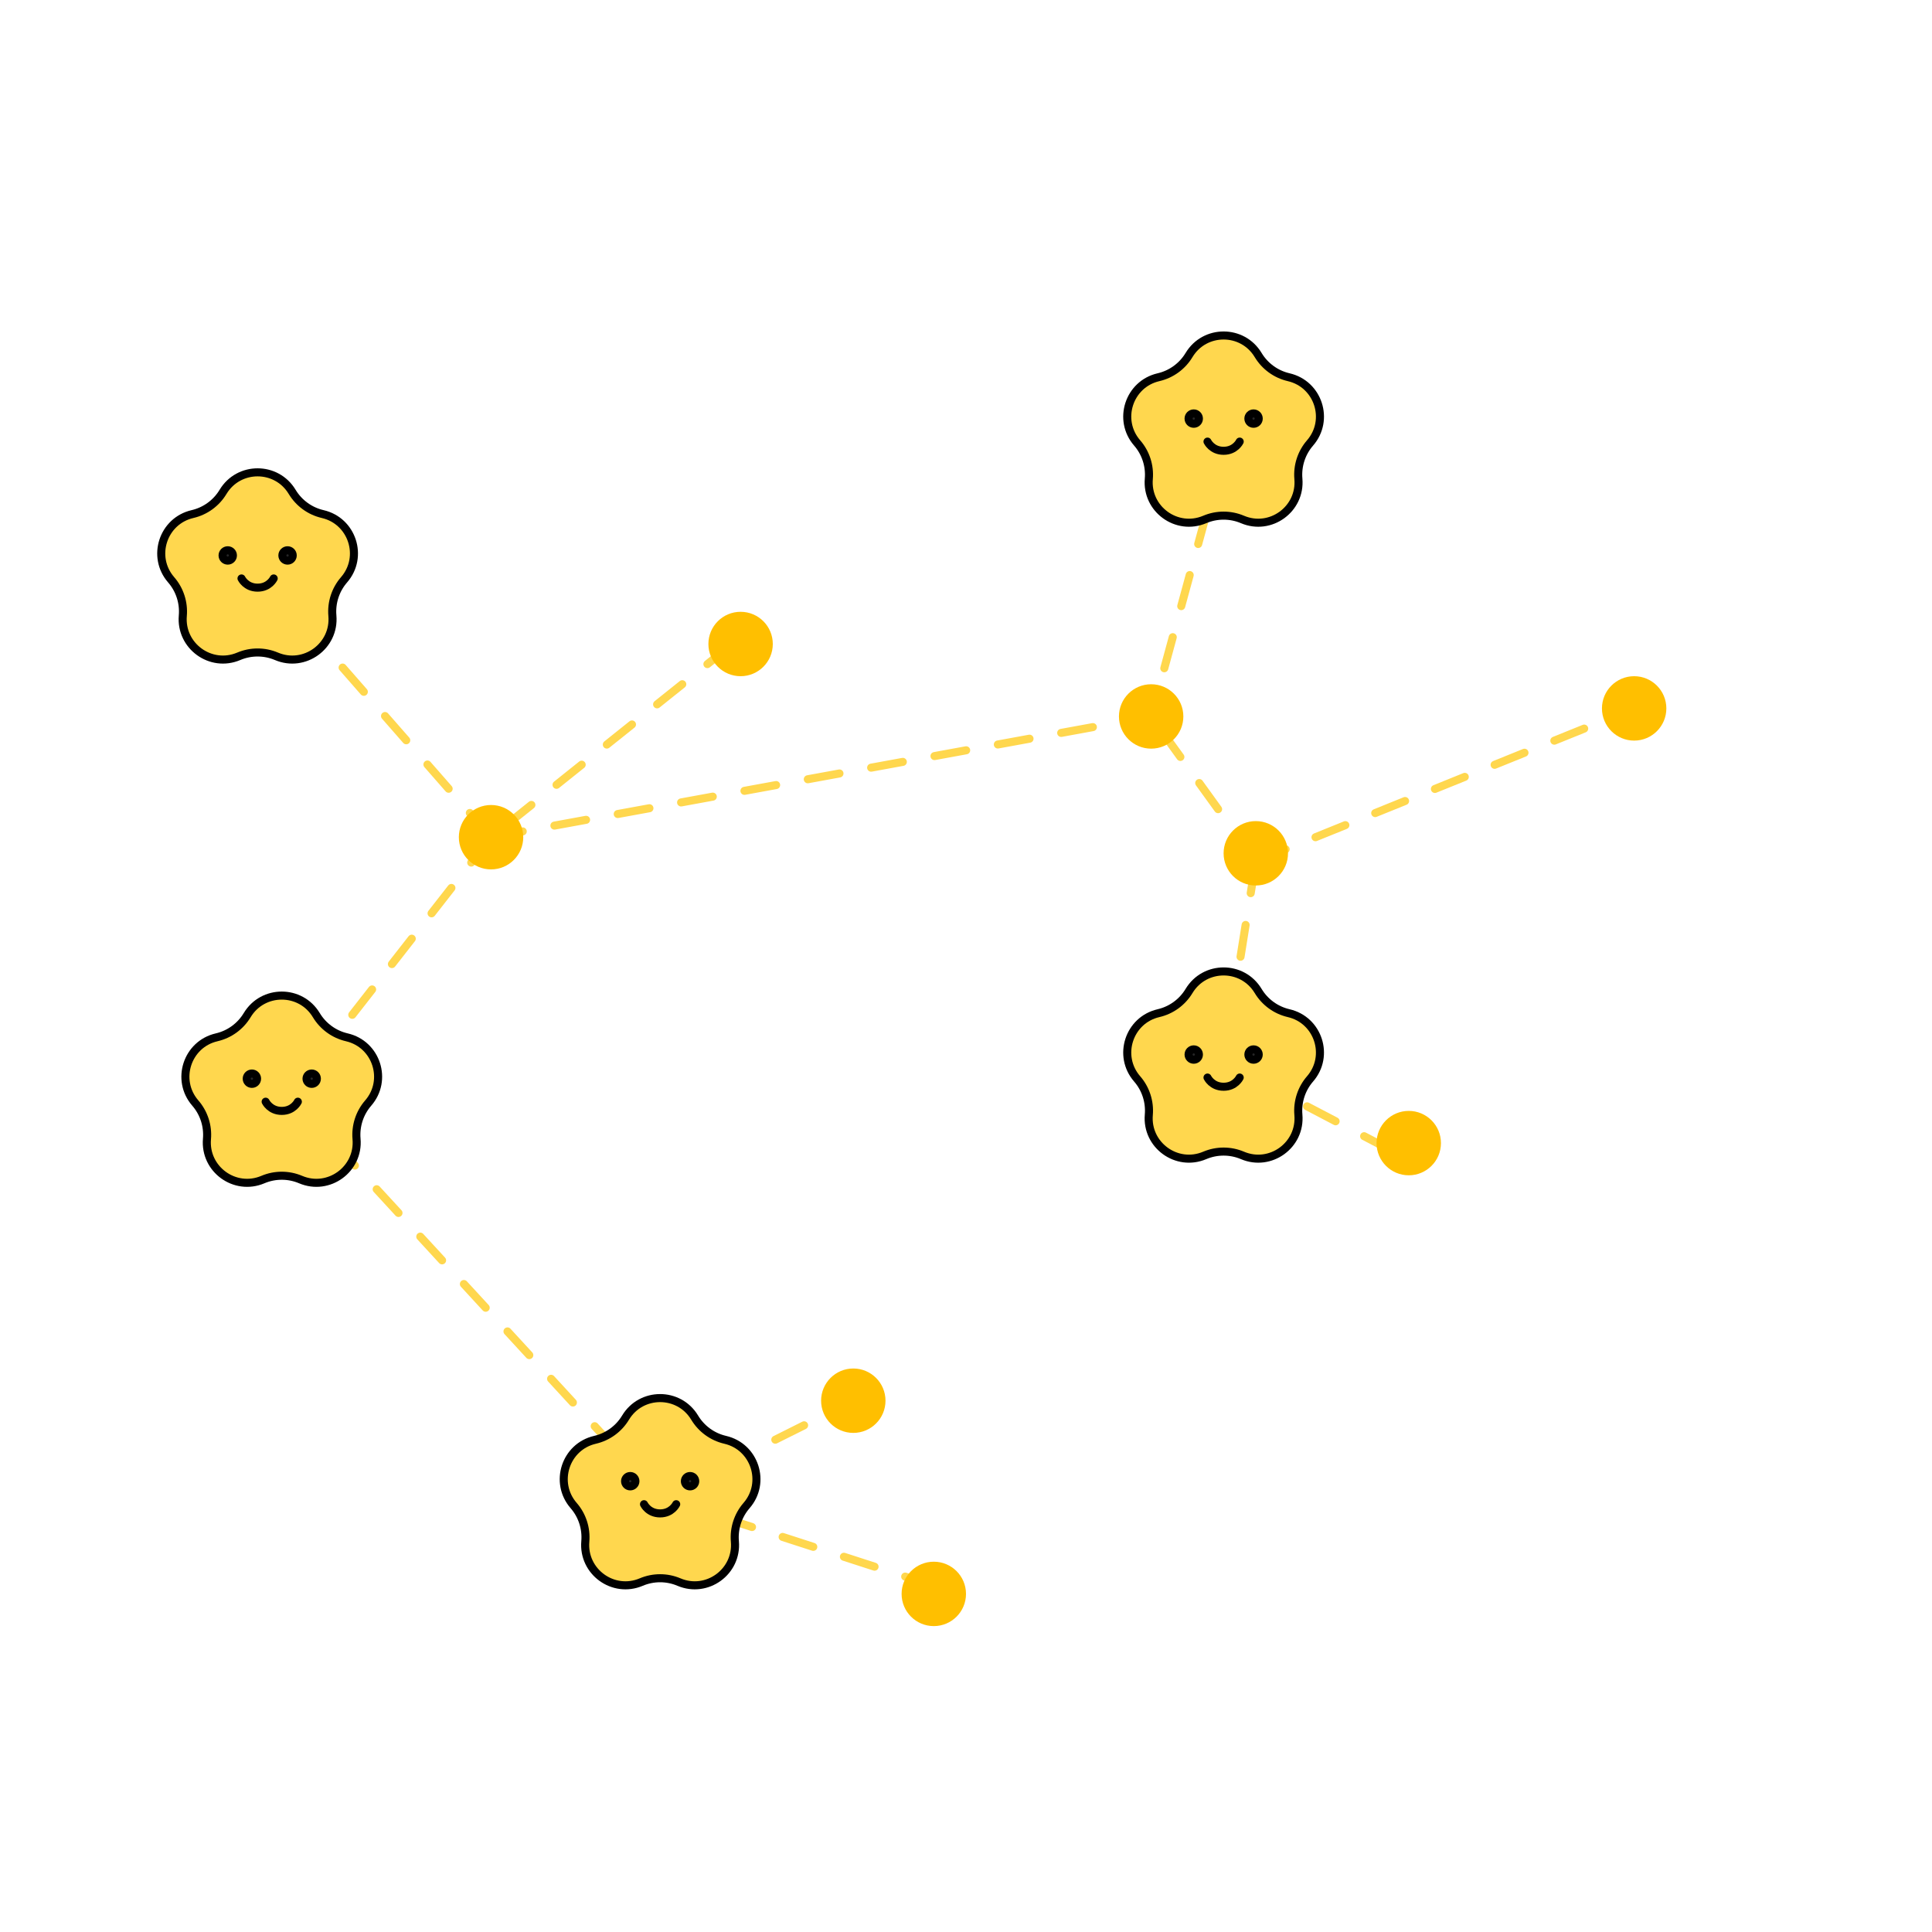 <svg width="240" height="240" viewBox="0 0 240 240" fill="none" xmlns="http://www.w3.org/2000/svg">
<path d="M82 186L106 174" stroke="#FFD74E" stroke-linecap="round" stroke-dasharray="4 4"/>
<path d="M82 186L116 197" stroke="#FFD74E" stroke-linecap="round" stroke-dasharray="4 4"/>
<path d="M82 186L36 136" stroke="#FFD74E" stroke-linecap="round" stroke-dasharray="4 4"/>
<path d="M61 104L36 136" stroke="#FFD74E" stroke-linecap="round" stroke-dasharray="4 4"/>
<path d="M156 107L203 88" stroke="#FFD74E" stroke-linecap="round" stroke-dasharray="4 4"/>
<path d="M156 107L143 89" stroke="#FFD74E" stroke-linecap="round" stroke-dasharray="4 4"/>
<path d="M152 56L143 89" stroke="#FFD74E" stroke-linecap="round" stroke-dasharray="4 4"/>
<path d="M61 104L143 89" stroke="#FFD74E" stroke-linecap="round" stroke-dasharray="4 4"/>
<path d="M91 80L61 104" stroke="#FFD74E" stroke-linecap="round" stroke-dasharray="4 4"/>
<path d="M61 104L33 72" stroke="#FFD74E" stroke-linecap="round" stroke-dasharray="4 4"/>
<path d="M156 107L152 132" stroke="#FFD74E" stroke-linecap="round" stroke-dasharray="4 4"/>
<path d="M173 143L152 132" stroke="#FFD74E" stroke-linecap="round" stroke-dasharray="4 4"/>
<path d="M27.707 61.103C29.654 57.867 34.346 57.867 36.293 61.103C37.132 62.497 38.501 63.492 40.086 63.859C43.765 64.711 45.215 69.172 42.739 72.024C41.672 73.253 41.15 74.862 41.29 76.484C41.617 80.246 37.822 83.003 34.344 81.53C32.846 80.895 31.154 80.895 29.655 81.53C26.178 83.003 22.383 80.246 22.71 76.484C22.85 74.862 22.328 73.253 21.261 72.024C18.785 69.172 20.235 64.711 23.914 63.859C25.499 63.492 26.868 62.497 27.707 61.103Z" fill="#FFD74E" stroke="black"/>
<circle cx="28.291" cy="68.999" r="0.643" fill="#262626" stroke="black"/>
<circle cx="35.721" cy="68.999" r="0.643" fill="#262626" stroke="black"/>
<path d="M30 71.857C30 71.857 30.546 73 32 73C33.455 73 34 71.857 34 71.857" stroke="black" stroke-linecap="round"/>
<circle cx="156" cy="106" r="4" fill="#FFBF00"/>
<circle cx="61" cy="104" r="4" fill="#FFBF00"/>
<circle cx="116" cy="198" r="4" fill="#FFBF00"/>
<path d="M147.707 44.103C149.654 40.867 154.346 40.867 156.293 44.103C157.132 45.497 158.501 46.492 160.086 46.859C163.765 47.711 165.215 52.172 162.739 55.024C161.672 56.253 161.15 57.862 161.29 59.484C161.617 63.246 157.822 66.003 154.345 64.53C152.846 63.895 151.154 63.895 149.655 64.53C146.178 66.003 142.383 63.246 142.71 59.484C142.85 57.862 142.328 56.253 141.261 55.024C138.785 52.172 140.235 47.711 143.914 46.859C145.499 46.492 146.868 45.497 147.707 44.103Z" fill="#FFD74E" stroke="black"/>
<circle cx="148.291" cy="51.999" r="0.643" fill="#262626" stroke="black"/>
<circle cx="155.721" cy="51.999" r="0.643" fill="#262626" stroke="black"/>
<path d="M150 54.857C150 54.857 150.545 56 152 56C153.455 56 154 54.857 154 54.857" stroke="black" stroke-linecap="round"/>
<circle cx="203" cy="88" r="4" fill="#FFBF00"/>
<path d="M77.707 176.103C79.654 172.867 84.346 172.867 86.293 176.103C87.132 177.497 88.501 178.492 90.086 178.859C93.765 179.711 95.215 184.172 92.739 187.024C91.672 188.253 91.15 189.862 91.29 191.484C91.617 195.246 87.822 198.003 84.344 196.53C82.846 195.895 81.154 195.895 79.656 196.53C76.178 198.003 72.383 195.246 72.71 191.484C72.85 189.862 72.328 188.253 71.261 187.024C68.785 184.172 70.235 179.711 73.914 178.859C75.499 178.492 76.868 177.497 77.707 176.103Z" fill="#FFD74E" stroke="black"/>
<circle cx="78.291" cy="183.999" r="0.643" fill="#262626" stroke="black"/>
<circle cx="85.721" cy="183.999" r="0.643" fill="#262626" stroke="black"/>
<path d="M80 186.857C80 186.857 80.546 188 82 188C83.454 188 84 186.857 84 186.857" stroke="black" stroke-linecap="round"/>
<circle cx="106" cy="174" r="4" fill="#FFBF00"/>
<path d="M30.707 126.103C32.654 122.867 37.346 122.867 39.293 126.103C40.132 127.497 41.501 128.492 43.086 128.859C46.765 129.711 48.215 134.172 45.739 137.024C44.672 138.253 44.15 139.862 44.29 141.484C44.617 145.246 40.822 148.003 37.344 146.53C35.846 145.895 34.154 145.895 32.656 146.53C29.178 148.003 25.383 145.246 25.71 141.484C25.85 139.862 25.328 138.253 24.261 137.024C21.785 134.172 23.235 129.711 26.914 128.859C28.499 128.492 29.868 127.497 30.707 126.103Z" fill="#FFD74E" stroke="black"/>
<circle cx="31.291" cy="133.999" r="0.643" fill="#262626" stroke="black"/>
<circle cx="38.721" cy="133.999" r="0.643" fill="#262626" stroke="black"/>
<path d="M33 136.857C33 136.857 33.545 138 35 138C36.455 138 37 136.857 37 136.857" stroke="black" stroke-linecap="round"/>
<circle cx="92" cy="80" r="4" fill="#FFBF00"/>
<circle cx="143" cy="89" r="4" fill="#FFBF00"/>
<circle cx="175" cy="142" r="4" fill="#FFBF00"/>
<path d="M147.707 123.103C149.654 119.867 154.346 119.867 156.293 123.103C157.132 124.497 158.501 125.492 160.086 125.859C163.765 126.711 165.215 131.172 162.739 134.024C161.672 135.253 161.15 136.862 161.29 138.484C161.617 142.246 157.822 145.003 154.345 143.53C152.846 142.895 151.154 142.895 149.655 143.53C146.178 145.003 142.383 142.246 142.71 138.484C142.85 136.862 142.328 135.253 141.261 134.024C138.785 131.172 140.235 126.711 143.914 125.859C145.499 125.492 146.868 124.497 147.707 123.103Z" fill="#FFD74E" stroke="black"/>
<circle cx="148.291" cy="130.999" r="0.643" fill="#262626" stroke="black"/>
<circle cx="155.721" cy="130.999" r="0.643" fill="#262626" stroke="black"/>
<path d="M150 133.857C150 133.857 150.545 135 152 135C153.455 135 154 133.857 154 133.857" stroke="black" stroke-linecap="round"/>
</svg>
